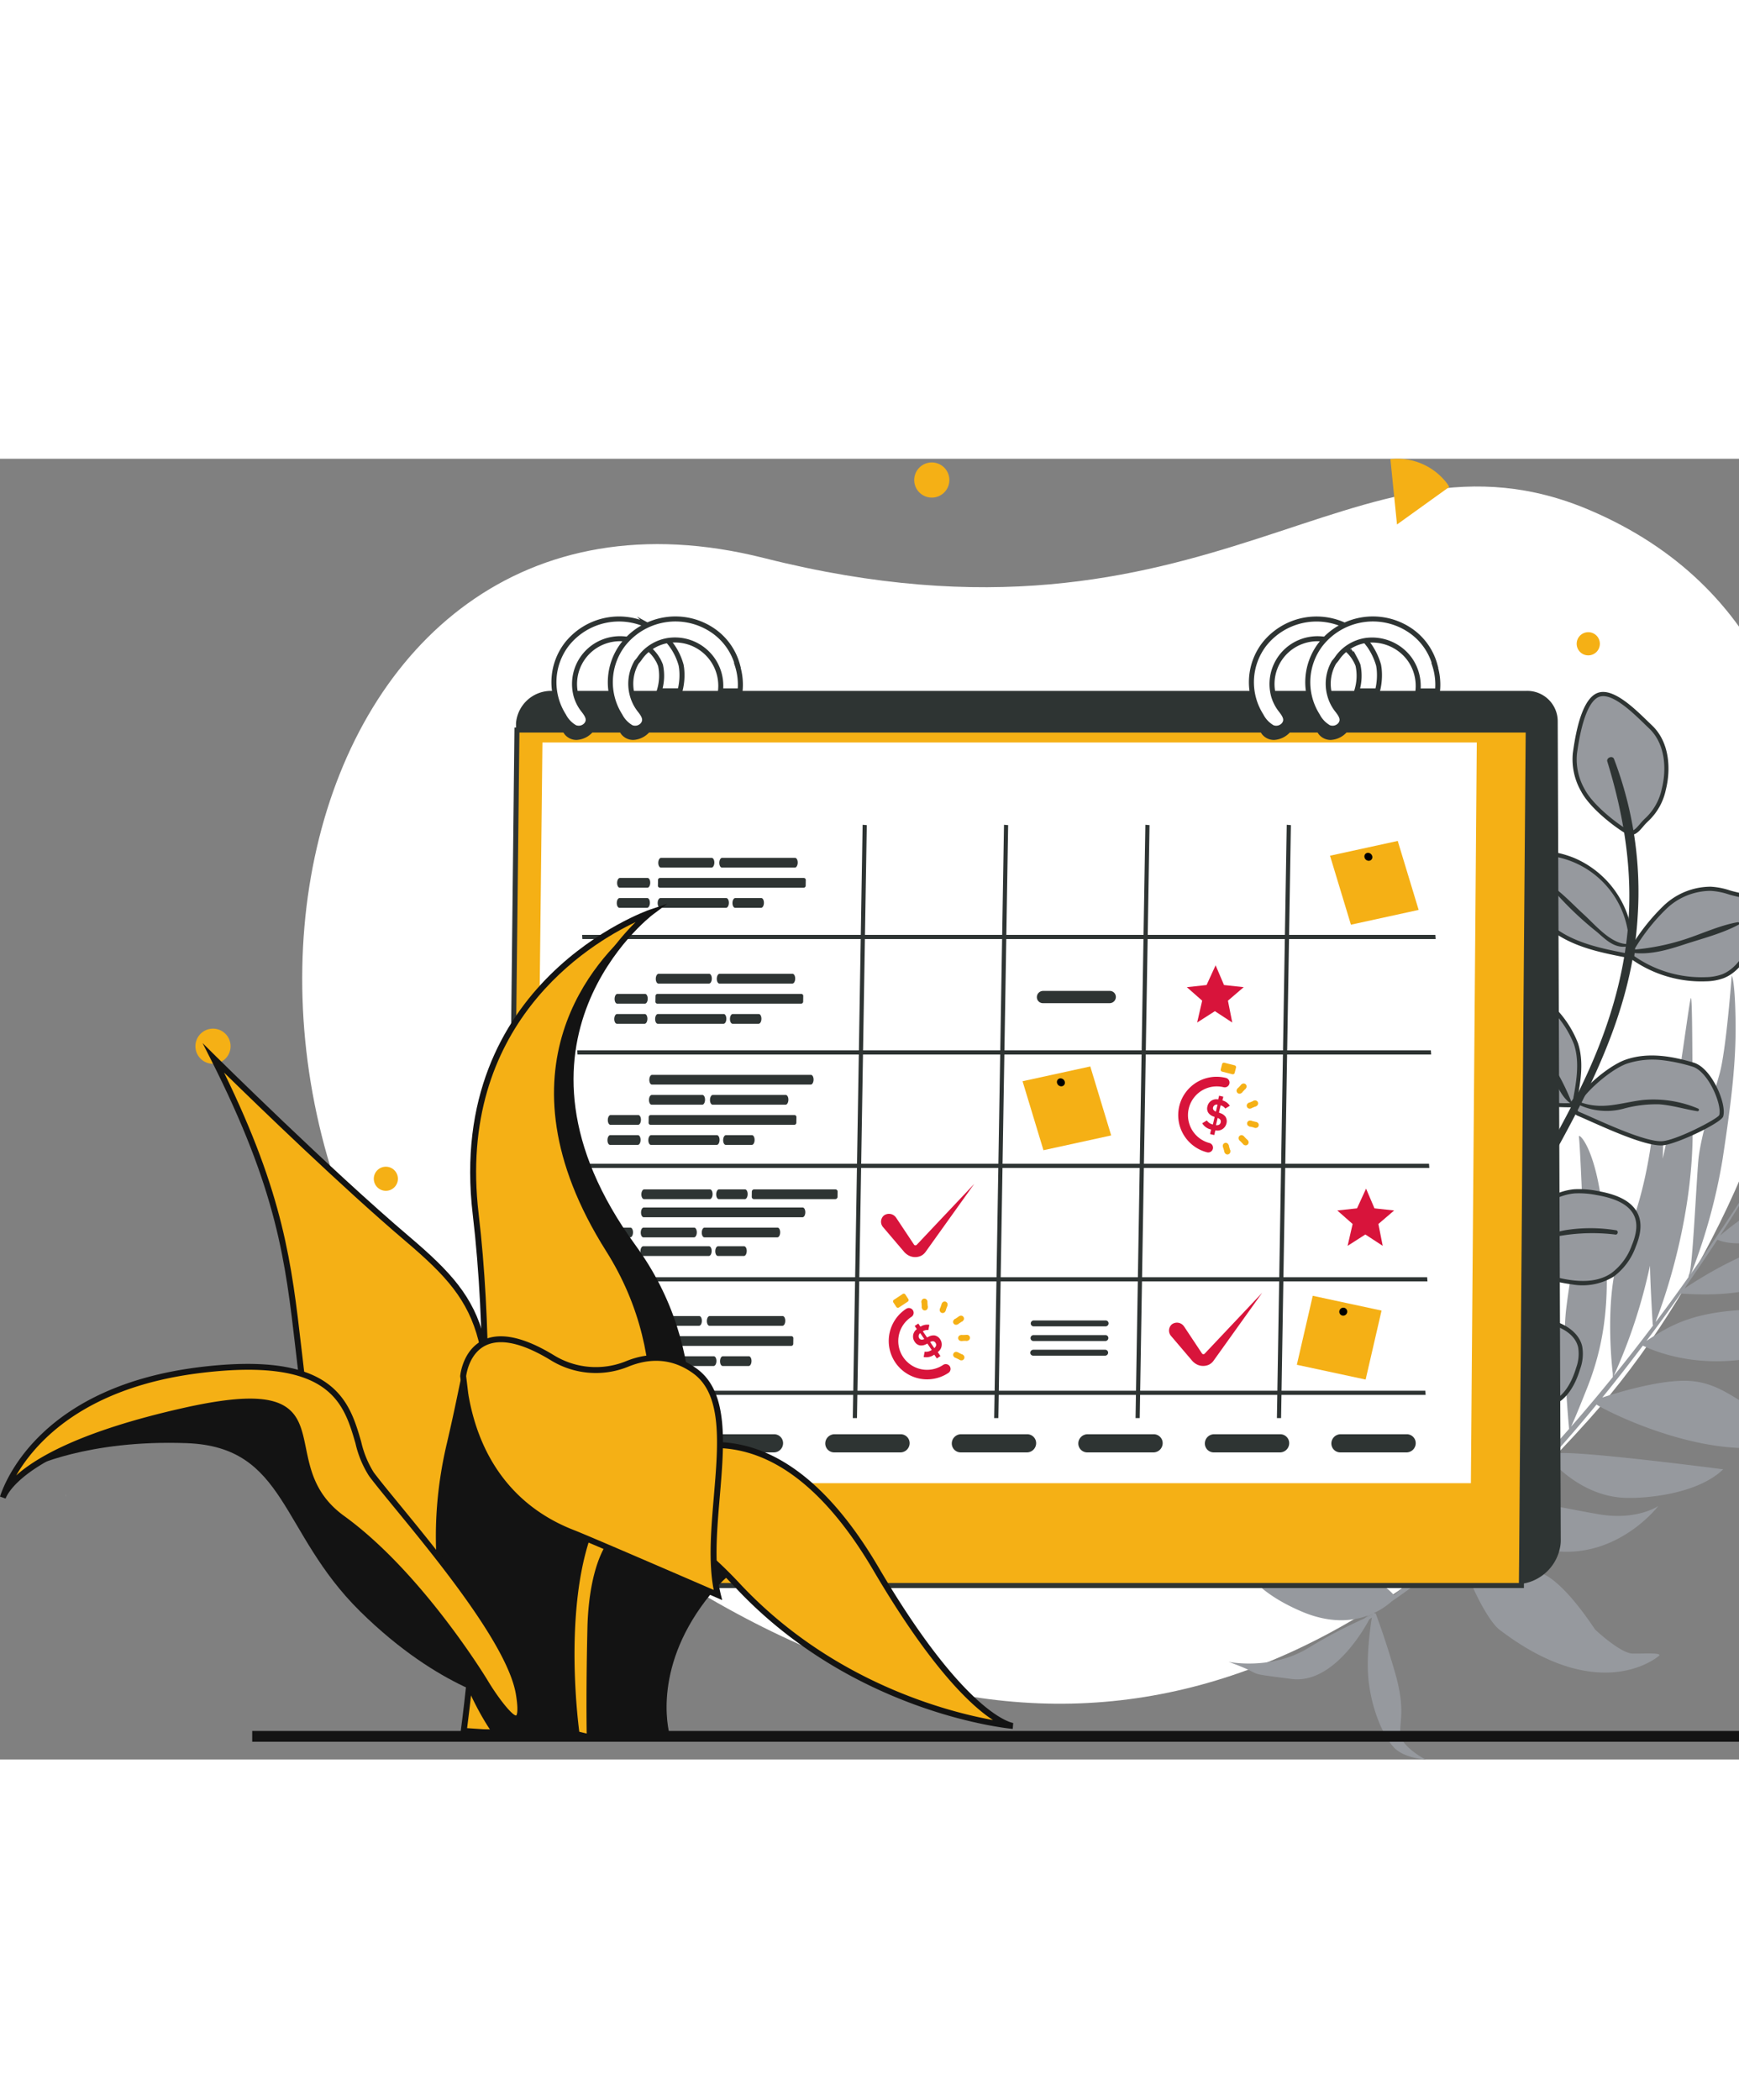 <svg id="Grupo_429" data-name="Grupo 429" xmlns="http://www.w3.org/2000/svg" xmlns:xlink="http://www.w3.org/1999/xlink" width="380.957" height="460.05" style="transform:scale(1.1)" viewBox="0 0 380.957 259.05">
  <rect x="0" y="0" width="380.957" height="259.05" fill="#808080" stroke="none"/>
  <defs>
    <clipPath id="clip-path">
      <rect id="Rectángulo_355" data-name="Rectángulo 355" width="380.957" height="259.05" fill="none"/>
    </clipPath>
  </defs>
  <g id="Grupo_428" data-name="Grupo 428" clip-path="url(#clip-path)">
    <path id="Trazado_1578" data-name="Trazado 1578" d="M324.517,10.962C277.305-9.169,249.768,43.157,160.081,20.5,63.952-3.792,33.53,137.407,115.515,204.115c81.6,66.4,148.384,55.423,208.809-12.028,45.435-50.72,70.349-151.21.192-181.125" transform="translate(-7.913 -0.726)" fill="#fff"/>
    <path id="Trazado_1579" data-name="Trazado 1579" d="M309.025,260.629a10.217,10.217,0,0,0-1.341.478c.475-.277.939-.556,1.4-.832-.008.08-.041.2-.06.353" transform="translate(-35.754 -30.245)" fill="#96999e"/>
    <path id="Trazado_1580" data-name="Trazado 1580" d="M289.2,208.073c2.809,3.654,4.891,12.572,11.087,23.5a12.564,12.564,0,0,0,4.392,4.849c-5.761-2.372-13.352-2.351-16.083-2.2s-8.862-1.072-12.059-1.761c3.921,1.5,4.247,6.115,14.791,10.639,5.653,2.418,10.12,1.974,13.284.79l-.771.613a97.943,97.943,0,0,0-11.168,5.879c-7.4,4.509-15.865,2.755-15.865,2.755,8.058,2.886,2.071,2.053,12.546,3.408,8.926,1.159,15.47-11.87,15.47-11.87.218-.152.389-.282.517-.378-.355,2.254-1.217,8.382-.591,13.094.769,5.891,3.033,10.776,5.043,12.851,1.916,1.992,5.84,2.328,6.217,2.346-.315-.171-4.93-2.681-5.02-5.181-.091-2.6,1-4.988-.979-11.935s-3.912-11.98-3.912-11.98l-.393-.057a14.622,14.622,0,0,0,3.587-2.339,139.791,139.791,0,0,0,14.23-11.159c-1.037,3.569,4.534,14.722,7.191,16.758,20.272,15.533,31.82,5.229,31.82,5.229.624-.656-2.785-.4-5.247-.437S349.8,246.7,349.8,246.7c-7.343-10.99-11-11.262-11-11.262s-6.939-3.581-11.2-4.515a6.113,6.113,0,0,1-3.134-1.82c2.453-2.2,4.864-4.5,7.236-6.856.848,1.787,2.356,6.766,5.142,7.718,15.555,5.266,25.548-7.867,25.548-7.867s-4.261,2.946-11.841,1.647c-6.241-1.057-13.995-2.852-17.579-2.76,2.657-2.681,5.262-5.45,7.794-8.254,1.03,1.227,6.573,7.283,14.647,7.724,4.147.224,14.71-.636,19.9-5.663,0,0-30.845-4.036-33.526-3.108a.534.534,0,0,0-.054-.027c2.89-3.225,5.685-6.5,8.359-9.766,1.377,1.077,30.6,16.232,45.217,3.819,0,0-6.953.063-12.261-2.217s-8.781-6.545-16.033-6.334c-5.51.166-12.66,2.316-15.78,3.339,2.844-3.491,5.541-6.963,8.081-10.336,2.719,1.356,19.485,8.625,40.012-5.243,2.346-1.6,5.509-4.255,4.613-3.865-7.413,3.243-8.763,2.325-11.8,2.136-19.745-1.176-25.543,1.661-32.112,6.031,2.445-3.268,4.733-6.435,6.843-9.425,9.979.637,13.431-.7,18.71-1.765,5.4-1.1,15.875-7.405,15.875-7.405s6.931-3.862,8.869-7.121c1.652-2.8-4.314,5.214-16.694,5.129-9.964-.079-22.1,7.5-26.076,10.183,2.469-3.537,4.689-6.831,6.6-9.748,1.584.7,10.218,3.476,28.674-9.729,13.78-9.876,7.44-6.058,7.44-6.058a26.122,26.122,0,0,1-7.338,2.63c-4.908,1.129-15.665,1.575-28.237,12.337,2.294-3.518,4.133-6.481,5.424-8.642,1.27.144,6.253-1.369,9.69-2.709a38.2,38.2,0,0,0,8.283-4.611c5.974-4.3,15.9-12,14.926-11.42-2.986,1.793-11.549,3.958-20.505,9.306-7.39,4.409-10.457,7-11.719,8.308a24.978,24.978,0,0,0,1.567-2.868c-4.612,7.337-9.156,14.111-13.592,20.379.148-.247.282-.495.282-.495a114,114,0,0,0,6.12-22.342c1.753-11.5,2.736-19.437,2.6-27.8s-.767-8.865-.767-8.865-1.083,14.812-2.43,19.591c-1.353,4.8-3.812,12.677-4.21,17.161s-1.138,20.859-1.776,22.562c-.21.562-.221.7-.154.659q-3.329,4.7-6.571,9.009c.079-.245.123-.438.123-.438s7.292-17.911,7.244-37.742-.113-26.524-.363-26.349c-.262.284-2.122,15.23-3.636,22.733-.735,3.6-1.389,6.647-1.951,9.245.378-11.886-1.319-13.931-1.319-13.931s-.344,17.591-6.479,30.775c-4.27,9.173-2.162,25.93-2.162,25.93l.013.718q-4.3,5.3-8.318,9.891c.468-.985,1.4-3.186,3.245-7.834,4.422-11.207,4.44-21.307,3.085-34.6s-4.95-16.24-4.771-15.3.658,12.114.7,13.608-2.26,12.555-3.224,20.6.569,23.913.569,23.913-.011.039-.021.08c-3.013,3.431-5.9,6.595-8.614,9.438a55.551,55.551,0,0,0,2.751-33.536c-1.4-6.164-5.951-24.821-6.547-27.5.222,1.525.819,8.592-1.051,27.571-2.017,20.571,3.2,32.246,4.161,34.175-2.5,2.613-4.87,4.978-7.067,7.114.764-1.023,2.2-4.581-.017-16.163,0,0-3.471-14.761-23.246-14.439a19.119,19.119,0,0,1,9.128,11.792c2.177,8.383,9.083,16.583,13.744,19.182-1.851.732-17.783,15.181-17.783,15.181l-.315.257a11.96,11.96,0,0,0-3.613-2.759c4.8,1.662,9.246-2.065,9.246-2.065-1.67-1.1-1.344-8.72-4.37-10.715s-8.609-4.09-10.6-5.56-10.822-11.442-11.343-12.15.127,1.47.127,1.47m64.327-11.889a107.317,107.317,0,0,0,7.21-21.929c.068,2.841.238,6.5.521,11.275a2.5,2.5,0,0,0,.091.634q-3.986,5.294-7.822,10.02m-48.058,47.383c-.008.08-.041.2-.06.354a10.305,10.305,0,0,0-1.341.477c.475-.276.939-.555,1.4-.831" transform="translate(-32.134 -13.537)" fill="#96999e"/>
    <rect id="Rectángulo_344" data-name="Rectángulo 344" width="307.112" height="2.148" transform="translate(50.229 253.362)" fill="#131313"/>
    <path id="Trazado_1581" data-name="Trazado 1581" d="M313.467.061l-.159.015,1.313,13.014,10.409-7.482-.354-.572A12.4,12.4,0,0,0,313.467.061" transform="translate(-36.407 0)" fill="#f5b015"/>
    <path id="Trazado_1582" data-name="Trazado 1582" d="M51.035,131.917a3.5,3.5,0,1,1-3.5-3.5,3.5,3.5,0,0,1,3.5,3.5" transform="translate(-5.116 -14.922)" fill="#f5b015"/>
    <path id="Trazado_1583" data-name="Trazado 1583" d="M89.031,161.929a2.4,2.4,0,1,1-2.4-2.4,2.4,2.4,0,0,1,2.4,2.4" transform="translate(-9.788 -18.538)" fill="#f5b015"/>
    <path id="Trazado_1584" data-name="Trazado 1584" d="M213.006,4.331a3.5,3.5,0,1,1-3.5-3.5,3.5,3.5,0,0,1,3.5,3.5" transform="translate(-23.938 -0.096)" fill="#f5b015"/>
    <path id="Trazado_1585" data-name="Trazado 1585" d="M359.9,41.388a2.308,2.308,0,1,1-2.308-2.308,2.308,2.308,0,0,1,2.308,2.308" transform="translate(-41.285 -4.541)" fill="#f5b015"/>
    <path id="Trazado_1586" data-name="Trazado 1586" d="M359.587,53.166c-3.093,1.1-4.286,8.46-4.719,11.713a12.407,12.407,0,0,0,1.6,7.313c1.72,3.267,6.478,6.887,8.527,8.117,1.958,1.176,2.61-.879,4.324-2.391A11.566,11.566,0,0,0,372.571,72c1.1-4.318.589-9.4-2.651-12.462-2.386-2.254-7.239-7.472-10.332-6.376" transform="translate(-41.227 -6.161)" fill="#96999e"/>
    <path id="Trazado_1587" data-name="Trazado 1587" d="M365.79,81.006a2.686,2.686,0,0,1-1.067-.4c-2.061-1.238-6.9-4.892-8.681-8.279a12.81,12.81,0,0,1-1.64-7.559c.951-7.158,2.63-11.211,4.992-12.049,2.989-1.057,7.141,2.963,9.886,5.628.316.307.607.589.869.836,3.6,3.395,3.788,8.872,2.769,12.866a11.859,11.859,0,0,1-3.384,6.121,12.222,12.222,0,0,0-1.171,1.24c-.727.848-1.474,1.719-2.573,1.592M360.8,53.4a2.482,2.482,0,0,0-1.129.107c-1.987.705-3.566,4.745-4.446,11.378a11.988,11.988,0,0,0,1.551,7.063c1.686,3.2,6.457,6.8,8.375,7.956,1.08.648,1.573.154,2.584-1.025a12.95,12.95,0,0,1,1.251-1.321,11.072,11.072,0,0,0,3.13-5.706c.961-3.765.8-8.911-2.536-12.059-.263-.25-.559-.535-.876-.844-2.1-2.04-5.421-5.262-7.9-5.549" transform="translate(-41.173 -6.106)" fill="#2e3433"/>
    <path id="Trazado_1588" data-name="Trazado 1588" d="M387.1,97.609a14.249,14.249,0,0,0-3.684-.712,13.339,13.339,0,0,0-9.156,3.746,39.615,39.615,0,0,0-6.28,7.925l-.211,1.941a23.883,23.883,0,0,0,14.7,4.406,10.361,10.361,0,0,0,3.366-.589c2.631-1.024,4.309-3.576,5.681-6.045.941-1.7,5.023-4.575,4.676-6.484-.491-2.713-6.458-3.362-9.088-4.187" transform="translate(-42.736 -11.259)" fill="#96999e"/>
    <path id="Trazado_1589" data-name="Trazado 1589" d="M378.754,115.132a24.211,24.211,0,0,1-11.282-4.341l-.2-.141.247-2.281.056-.084a39.923,39.923,0,0,1,6.35-8.006,13.639,13.639,0,0,1,9.449-3.85,14.459,14.459,0,0,1,3.791.731c.569.179,1.323.354,2.12.54,3.039.708,6.822,1.59,7.252,3.967.259,1.427-1.339,3.059-2.884,4.636a12.792,12.792,0,0,0-1.838,2.122c-1.449,2.609-3.165,5.169-5.893,6.23a10.825,10.825,0,0,1-3.5.618,23.9,23.9,0,0,1-3.672-.141m-10.6-4.875a23.38,23.38,0,0,0,14.242,4.189,10.047,10.047,0,0,0,3.232-.562c2.483-.966,4.1-3.387,5.468-5.86a13.223,13.223,0,0,1,1.971-2.3c1.266-1.294,2.843-2.9,2.661-3.909-.335-1.842-3.971-2.689-6.626-3.309-.812-.189-1.581-.368-2.179-.556a13.717,13.717,0,0,0-3.577-.694,12.826,12.826,0,0,0-8.863,3.64,38.854,38.854,0,0,0-6.156,7.761Z" transform="translate(-42.679 -11.204)" fill="#2e3433"/>
    <path id="Trazado_1590" data-name="Trazado 1590" d="M353.237,90.22c-2.82-1.126-7.313-2.214-9.209.158-1.3,1.629-.511,4.879.117,6.867,1.224,3.88,4.478,6.856,8.123,8.664s7.694,2.6,11.687,3.378l.69-.252A18.806,18.806,0,0,0,353.237,90.22" transform="translate(-39.896 -10.338)" fill="#96999e"/>
    <path id="Trazado_1591" data-name="Trazado 1591" d="M363.934,109.66l-.112-.022c-3.968-.772-8.072-1.57-11.793-3.413-4.223-2.095-7.183-5.259-8.334-8.91-1.1-3.476-1.112-5.915-.045-7.25,2.27-2.841,7.532-1.145,9.685-.285A19.264,19.264,0,0,1,365,109.021l-.026.259ZM348.678,89.388c-1.7-.2-3.419-.009-4.381,1.194-.607.76-1.068,2.5.188,6.484,1.068,3.385,3.951,6.453,7.912,8.417,3.586,1.777,7.591,2.567,11.47,3.321l.336-.123a18.015,18.015,0,0,0-15.525-19.293" transform="translate(-39.842 -10.283)" fill="#2e3433"/>
    <path id="Trazado_1592" data-name="Trazado 1592" d="M348.066,123.654a12.063,12.063,0,0,0-3.733-3.191,8.456,8.456,0,0,0-7.282.445,9.314,9.314,0,0,0-4.321,12.542,14.532,14.532,0,0,0,7.9,7.42,27.34,27.34,0,0,0,10.889,1.794l.747-1.116c.674-3.692,1.338-7.571.158-11.135a20.379,20.379,0,0,0-4.357-6.76" transform="translate(-38.568 -13.925)" fill="#96999e"/>
    <path id="Trazado_1593" data-name="Trazado 1593" d="M346.806,142.8a23.347,23.347,0,0,1-6.394-1.6,14.961,14.961,0,0,1-8.12-7.641,9.727,9.727,0,0,1,4.516-13.072,8.857,8.857,0,0,1,7.646-.452,12.3,12.3,0,0,1,3.867,3.293h0a20.9,20.9,0,0,1,4.438,6.9c1.242,3.751.506,7.783-.142,11.339l-.064.156-.869,1.3-.217,0a37.278,37.278,0,0,1-4.661-.225m-4.657-22.559a8.893,8.893,0,0,0-4.968.984,8.9,8.9,0,0,0-4.126,12.012,14.122,14.122,0,0,0,7.678,7.2,26.552,26.552,0,0,0,10.506,1.763l.578-.863c.628-3.438,1.322-7.324.156-10.846a20.2,20.2,0,0,0-4.277-6.618h0a11.664,11.664,0,0,0-3.6-3.089,6.272,6.272,0,0,0-1.951-.543" transform="translate(-38.512 -13.871)" fill="#2e3433"/>
    <path id="Trazado_1594" data-name="Trazado 1594" d="M378.4,136.332c-4.352-1.289-8.993-2.079-13.277-.582s-12.468,9.164-9.5,10.4c3.363,1.4,13.165,6.2,16.79,5.849,2.971-.286,11.316-4.483,11.616-5.453.691-2.252-2.208-9.2-5.624-10.209" transform="translate(-41.251 -15.68)" fill="#96999e"/>
    <path id="Trazado_1595" data-name="Trazado 1595" d="M371.131,152.32c-3.439-.4-9.288-3-13.323-4.795-.963-.429-1.79-.8-2.4-1.052a1.353,1.353,0,0,1-.886-1.36c.078-2.693,6.617-8.484,10.414-9.808,4.711-1.645,9.707-.556,13.53.576,2.081.616,3.63,3.016,4.368,4.392,1.3,2.43,1.935,5.034,1.534,6.336-.4,1.283-9.123,5.47-11.972,5.744a6.075,6.075,0,0,1-1.263-.033m1.405-16.883a16.393,16.393,0,0,0-7.33.65c-3.624,1.265-9.8,6.932-9.858,9.05a.531.531,0,0,0,.377.573c.617.256,1.449.626,2.42,1.058,4.233,1.883,11.317,5.03,14.17,4.76,2.966-.285,10.848-4.394,11.268-5.182.322-1.053-.312-3.5-1.48-5.682-1.152-2.147-2.564-3.6-3.872-3.989a33.862,33.862,0,0,0-5.693-1.239" transform="translate(-41.196 -15.625)" fill="#2e3433"/>
    <path id="Trazado_1596" data-name="Trazado 1596" d="M327.256,149.183a6.539,6.539,0,0,0-4.369,2.043c-1.807,2.142-1.334,5.369-.392,8.008a30.394,30.394,0,0,0,11.849,15.06l1.111.079a33.458,33.458,0,0,0,3.472-11.948,16.192,16.192,0,0,0-.152-4.881,11,11,0,0,0-11.52-8.361" transform="translate(-37.378 -17.329)" fill="#96999e"/>
    <path id="Trazado_1597" data-name="Trazado 1597" d="M334.154,174.646l-.09-.058a30.735,30.735,0,0,1-12.012-15.268c-.9-2.521-1.549-6.026.465-8.414a6.922,6.922,0,0,1,4.642-2.189,11.443,11.443,0,0,1,11.969,8.687,16.92,16.92,0,0,1,.159,5.006,34.126,34.126,0,0,1-3.516,12.1l-.125.244Zm-4.872-25.093a9.226,9.226,0,0,0-2.036-.012,6.112,6.112,0,0,0-4.1,1.9c-1.761,2.088-1.145,5.287-.318,7.6a29.915,29.915,0,0,0,11.6,14.794l.727.051a33.251,33.251,0,0,0,3.306-11.555,15.387,15.387,0,0,0-.145-4.757,10.66,10.66,0,0,0-9.035-8.022" transform="translate(-37.323 -17.275)" fill="#2e3433"/>
    <path id="Trazado_1598" data-name="Trazado 1598" d="M357.274,165.4a17.8,17.8,0,0,0-4.443-.332A15.091,15.091,0,0,0,344.578,169c-2.361,2.006-4.391,4.374-6.727,6.408l.347.237c1.163,3.587,5.19,5.272,8.8,6.352,4.409,1.319,9.515,2.306,13.34-.254a12.5,12.5,0,0,0,4.294-5.8c.756-1.835,1.284-3.915.619-5.784-1.092-3.069-4.769-4.225-7.98-4.766" transform="translate(-39.259 -19.177)" fill="#96999e"/>
    <path id="Trazado_1599" data-name="Trazado 1599" d="M352.336,183.566a32.743,32.743,0,0,1-5.543-1.223c-3.531-1.055-7.733-2.746-9.032-6.484l-.676-.461.4-.353c1.113-.968,2.177-2.035,3.206-3.067,1.125-1.126,2.286-2.292,3.525-3.344,2.879-2.445,5.734-3.8,8.487-4.032a18.326,18.326,0,0,1,4.547.337c4.658.786,7.374,2.433,8.3,5.036.586,1.647.382,3.637-.626,6.081a12.655,12.655,0,0,1-4.447,5.981,11.9,11.9,0,0,1-8.146,1.53m-13.9-8.251.025.017.043.135c1.125,3.467,5.148,5.072,8.528,6.083,4.083,1.22,9.251,2.3,12.991-.2a11.873,11.873,0,0,0,4.141-5.609c.927-2.247,1.127-4.041.611-5.487-.816-2.294-3.32-3.765-7.657-4.5a17.732,17.732,0,0,0-4.339-.329c-2.578.217-5.276,1.507-8.02,3.838-1.213,1.031-2.363,2.184-3.476,3.3-.916.919-1.86,1.865-2.847,2.752" transform="translate(-39.17 -19.123)" fill="#2e3433"/>
    <path id="Trazado_1600" data-name="Trazado 1600" d="M323.4,187.111a21.152,21.152,0,0,0-4.024-7.282,12.6,12.6,0,0,0-13.506-3.036c-2.271.9-4.376,2.68-4.868,5.072-.649,3.153,1.59,6.105,3.736,8.5,3.08,3.443,6.848,7.052,11.467,6.954a16.715,16.715,0,0,0,3.786-.673l3.511-.906.663-.3a10.866,10.866,0,0,0,.308-4.521,18.817,18.817,0,0,0-1.074-3.816" transform="translate(-34.965 -20.449)" fill="#96999e"/>
    <path id="Trazado_1601" data-name="Trazado 1601" d="M314.894,197.623c-4.108-.475-7.476-3.633-10.516-7.032-2.274-2.543-4.508-5.583-3.833-8.864a7.878,7.878,0,0,1,5.121-5.373,12.955,12.955,0,0,1,13.962,3.137,21.505,21.505,0,0,1,4.111,7.421,19.488,19.488,0,0,1,1.1,3.9,11.314,11.314,0,0,1-.322,4.694l-.053.185-.838.376-3.578.931a16.981,16.981,0,0,1-3.88.684,9.263,9.263,0,0,1-1.268-.058m-3.25-21.219a11.752,11.752,0,0,0-5.673.719,7.066,7.066,0,0,0-4.615,4.771c-.6,2.922,1.5,5.757,3.639,8.145,3.216,3.594,6.784,6.907,11.15,6.816a16.318,16.318,0,0,0,3.691-.659l3.512-.907.418-.192a10.482,10.482,0,0,0,.247-4.166,18.7,18.7,0,0,0-1.052-3.731,20.755,20.755,0,0,0-3.939-7.142,12,12,0,0,0-7.378-3.653" transform="translate(-34.91 -20.393)" fill="#2e3433"/>
    <path id="Trazado_1602" data-name="Trazado 1602" d="M345.5,194.178a24.329,24.329,0,0,0-19.206,4.745l2.028.26c-.644,2.5.557,5.2,2.43,6.986a19.113,19.113,0,0,0,6.754,3.7c3.232,1.186,6.955,2.171,10,.566,2.5-1.318,3.893-4.079,4.705-6.789a8.334,8.334,0,0,0,.386-4.319c-.732-3.007-4.056-4.586-7.1-5.149" transform="translate(-37.917 -22.519)" fill="#96999e"/>
    <path id="Trazado_1603" data-name="Trazado 1603" d="M342.37,211.558a22.822,22.822,0,0,1-5.136-1.353,19.584,19.584,0,0,1-6.9-3.789,8.048,8.048,0,0,1-2.644-6.932l-2.561-.328.776-.611a24.731,24.731,0,0,1,19.536-4.827c4,.739,6.776,2.78,7.427,5.459a8.679,8.679,0,0,1-.392,4.536c-1.052,3.508-2.7,5.875-4.909,7.036a8.779,8.779,0,0,1-5.2.81m-15.144-12.969,1.483.19-.117.453a7.05,7.05,0,0,0,2.316,6.583,18.872,18.872,0,0,0,6.612,3.612c3.141,1.152,6.746,2.124,9.664.588,2-1.053,3.516-3.254,4.5-6.542a7.962,7.962,0,0,0,.38-4.1c-.848-3.486-5.4-4.586-6.772-4.84a23.908,23.908,0,0,0-18.068,4.057" transform="translate(-37.781 -22.465)" fill="#2e3433"/>
    <path id="Trazado_1604" data-name="Trazado 1604" d="M388.766,104.431c-3.536.618-6.985,2.243-10.393,3.367a45.643,45.643,0,0,1-10.667,2.127.3.3,0,0,0-.005.589c3.533.487,7.088-.561,10.42-1.654,3.573-1.171,7.525-2.167,10.837-3.944a.264.264,0,0,0-.191-.485" transform="translate(-42.695 -12.135)" fill="#2e3433"/>
    <path id="Trazado_1605" data-name="Trazado 1605" d="M364.443,107.892c-3.145-.255-6.078-3.814-8.318-5.861-1.849-1.689-3.573-3.533-5.545-5.077-.274-.215-.549.215-.36.45a65.811,65.811,0,0,0,8.515,8.107c1.7,1.47,3.312,3.155,5.7,2.915a.267.267,0,0,0,.006-.534" transform="translate(-40.689 -11.26)" fill="#2e3433"/>
    <path id="Trazado_1606" data-name="Trazado 1606" d="M340.528,127.059c-.352-.213-.808.312-.468.585a29.974,29.974,0,0,1,8.086,8.937c1.229,2.232,1.995,5.058,4.155,6.573.133.094.251-.078.2-.2-2.36-5.987-6.366-12.492-11.977-15.9" transform="translate(-39.502 -14.759)" fill="#2e3433"/>
    <path id="Trazado_1607" data-name="Trazado 1607" d="M379.468,146.179a22.872,22.872,0,0,0-10.99-1.7c-4.537.549-8.109,2.1-12.672.357-.3-.114-.514.379-.224.521a13,13,0,0,0,9.046.853,24.575,24.575,0,0,1,7.143-.87c2.559.185,5.024.977,7.55,1.368a.275.275,0,0,0,.147-.529" transform="translate(-41.304 -16.774)" fill="#2e3433"/>
    <path id="Trazado_1608" data-name="Trazado 1608" d="M333.168,163.761a27.011,27.011,0,0,0-5.106-8.862.144.144,0,0,0-.23.169c2.118,4.468,4.585,8.493,5.865,13.35.582,2.2.6,5.8,3.426,6.225a.308.308,0,0,0,.24-.559c-2.849-1.788-3.03-7.332-4.2-10.323" transform="translate(-38.093 -17.994)" fill="#2e3433"/>
    <path id="Trazado_1609" data-name="Trazado 1609" d="M361.183,173.8a31.764,31.764,0,0,0-9.756-.079c-3.851.541-8.99,3.6-12.742,2.2-.246-.091-.422.311-.183.428,3.048,1.487,5.93-.108,8.983-.912a38.047,38.047,0,0,1,13.576-.781c.488.048.613-.774.122-.859" transform="translate(-39.322 -20.148)" fill="#2e3433"/>
    <path id="Trazado_1610" data-name="Trazado 1610" d="M304.773,182.663c-.213-.081-.362.266-.159.37,7.594,3.884,15.747,6.094,20.3,13.925.3.519,1.12.069.817-.447-4.575-7.786-12.905-10.777-20.962-13.848" transform="translate(-35.386 -21.225)" fill="#2e3433"/>
    <path id="Trazado_1611" data-name="Trazado 1611" d="M347.748,203.2c-3.39-.975-6.859-1.551-10.258-2.606a24.675,24.675,0,0,0-9.431-1.507.334.334,0,0,0-.007.668c3.921.186,7.488,1.334,11.192,2.515,2.664.851,5.676,2,8.5,1.523.312-.054.285-.513.007-.593" transform="translate(-38.084 -23.128)" fill="#2e3433"/>
    <path id="Trazado_1612" data-name="Trazado 1612" d="M357.372,68.128c2.974,9.693,4.747,19.587,4.318,29.757-.476,11.28-3.632,22.081-8.289,32.315-8.757,19.246-21.991,36.283-28.736,56.471-3.359,10.056-5.02,20.619-3.236,31.152.057.337.633.276.6-.071-4.166-44.625,38.876-75.4,41.379-118.76A74.218,74.218,0,0,0,358.7,67.6c-.3-.762-1.572-.255-1.333.523" transform="translate(-37.267 -7.812)" fill="#2e3433"/>
    <path id="Trazado_1613" data-name="Trazado 1613" d="M324.338,221.418a7.244,7.244,0,0,1-.087,1.17,9.032,9.032,0,0,1-4.7,6.583,8.506,8.506,0,0,1-3.043.964,7.012,7.012,0,0,1-.965.063H117.109l-.772-158.831-.063-12.619a7.007,7.007,0,0,1,6.839-6.44H317.524a6.062,6.062,0,0,1,6.21,6.141l.3,79.842.149,40.7.037,10.036Z" transform="translate(-13.511 -6.078)" fill="#2e3433"/>
    <path id="Trazado_1614" data-name="Trazado 1614" d="M317.634,61.133v.175l-.115,14.147-.468,58.658-.39,49.8-.074,8.157-.262,34.293-.02,1.939-.027,2.857v.342H114.34l.818-73.395.925-82.995.027-2.723.127-11.257Z" transform="translate(-13.287 -7.104)" fill="#f5b015"/>
    <path id="Trazado_1615" data-name="Trazado 1615" d="M317.634,61.133v.175l-.115,14.147-.468,58.658-.39,49.8-.074,8.157-.262,34.293-.02,1.939-.027,2.857v.342H114.34l.818-73.395.925-82.995.027-2.723.127-11.257Z" transform="translate(-13.287 -7.104)" fill="none" stroke="#2e3433" stroke-miterlimit="10" stroke-width="1"/>
    <path id="Trazado_1616" data-name="Trazado 1616" d="M308.091,63.93l0,.151-.1,12.249-1.076,135.121H120.374l1.507-135.419.134-12.1Z" transform="translate(-13.988 -7.429)" fill="#fff"/>
    <path id="Trazado_1617" data-name="Trazado 1617" d="M143.96,219.816H130.776a1.842,1.842,0,0,0-1.836,1.806,1.772,1.772,0,0,0,1.777,1.807H143.9a1.842,1.842,0,0,0,1.836-1.807,1.772,1.772,0,0,0-1.777-1.806" transform="translate(-14.983 -25.543)" fill="#2e3433"/>
    <path id="Trazado_1618" data-name="Trazado 1618" d="M172.471,219.816H159.288a1.841,1.841,0,0,0-1.836,1.806,1.771,1.771,0,0,0,1.776,1.807h13.184a1.842,1.842,0,0,0,1.837-1.807,1.772,1.772,0,0,0-1.777-1.806" transform="translate(-18.296 -25.543)" fill="#2e3433"/>
    <path id="Trazado_1619" data-name="Trazado 1619" d="M200.983,219.816H187.8a1.841,1.841,0,0,0-1.836,1.806,1.772,1.772,0,0,0,1.777,1.807h13.184a1.842,1.842,0,0,0,1.837-1.807,1.772,1.772,0,0,0-1.777-1.806" transform="translate(-21.609 -25.543)" fill="#2e3433"/>
    <path id="Trazado_1620" data-name="Trazado 1620" d="M229.495,219.816H216.31a1.843,1.843,0,0,0-1.837,1.806,1.772,1.772,0,0,0,1.777,1.807h13.185a1.842,1.842,0,0,0,1.836-1.807,1.772,1.772,0,0,0-1.777-1.806" transform="translate(-24.922 -25.543)" fill="#2e3433"/>
    <path id="Trazado_1621" data-name="Trazado 1621" d="M258.006,219.816H244.822a1.843,1.843,0,0,0-1.837,1.806,1.772,1.772,0,0,0,1.777,1.807h13.185a1.844,1.844,0,0,0,1.837-1.807,1.772,1.772,0,0,0-1.778-1.806" transform="translate(-28.236 -25.543)" fill="#2e3433"/>
    <path id="Trazado_1622" data-name="Trazado 1622" d="M286.517,219.816H273.333a1.843,1.843,0,0,0-1.836,1.806,1.773,1.773,0,0,0,1.778,1.807H286.46a1.84,1.84,0,0,0,1.834-1.807,1.77,1.77,0,0,0-1.776-1.806" transform="translate(-31.549 -25.543)" fill="#2e3433"/>
    <path id="Trazado_1623" data-name="Trazado 1623" d="M315.03,219.816H301.845a1.843,1.843,0,0,0-1.837,1.806,1.771,1.771,0,0,0,1.776,1.807h13.185a1.843,1.843,0,0,0,1.837-1.807,1.772,1.772,0,0,0-1.777-1.806" transform="translate(-34.862 -25.543)" fill="#2e3433"/>
    <path id="Trazado_1624" data-name="Trazado 1624" d="M274.842,118.072l-1.674-3.926-1.8,3.926-3.928.427,3.051,2.689-1,4.352,3.533-2.262,3.46,2.262-.862-4.352,3.137-2.689Z" transform="translate(-31.077 -13.264)" fill="#d8143b"/>
    <path id="Trazado_1625" data-name="Trazado 1625" d="M308.745,168.394l-1.674-3.925-1.8,3.925-3.927.426,3.051,2.691-1,4.351,3.534-2.263,3.459,2.263-.863-4.351,3.138-2.691Z" transform="translate(-35.017 -19.112)" fill="#d8143b"/>
    <path id="Trazado_1626" data-name="Trazado 1626" d="M192.168,200.636H193L194.953,82.55l-.831-.071Z" transform="translate(-22.331 -9.584)" fill="#2e3433"/>
    <path id="Trazado_1627" data-name="Trazado 1627" d="M224.024,200.636h.832L226.807,82.55l-.828-.071Z" transform="translate(-26.032 -9.584)" fill="#2e3433"/>
    <path id="Trazado_1628" data-name="Trazado 1628" d="M255.881,200.636h.831L258.665,82.55l-.829-.071Z" transform="translate(-29.734 -9.584)" fill="#2e3433"/>
    <path id="Trazado_1629" data-name="Trazado 1629" d="M287.735,200.636h.832L290.52,82.55l-.829-.071Z" transform="translate(-33.436 -9.584)" fill="#2e3433"/>
    <path id="Trazado_1630" data-name="Trazado 1630" d="M130.126,134.133H300.131l-.059-.828H130.067Z" transform="translate(-15.114 -15.49)" fill="#2e3433"/>
    <path id="Trazado_1631" data-name="Trazado 1631" d="M131.226,108.115H301.152l-.058-.828H131.167Z" transform="translate(-15.242 -12.467)" fill="#2e3433"/>
    <path id="Trazado_1632" data-name="Trazado 1632" d="M129.712,159.7H299.717l-.059-.828h-170Z" transform="translate(-15.066 -18.462)" fill="#2e3433"/>
    <path id="Trazado_1633" data-name="Trazado 1633" d="M129.3,185.268h170l-.06-.828h-170Z" transform="translate(-15.018 -21.432)" fill="#2e3433"/>
    <path id="Trazado_1634" data-name="Trazado 1634" d="M128.882,210.837H298.887l-.059-.828H128.822Z" transform="translate(-14.97 -24.404)" fill="#2e3433"/>
    <path id="Trazado_1635" data-name="Trazado 1635" d="M248.175,119.916h-13.29a1.245,1.245,0,0,0-1.242,1.221,1.2,1.2,0,0,0,1.2,1.221h13.29a1.247,1.247,0,0,0,1.243-1.221,1.2,1.2,0,0,0-1.2-1.221" transform="translate(-27.15 -13.935)" fill="#2e3433"/>
    <path id="Trazado_1636" data-name="Trazado 1636" d="M247.188,194.173H232.868a.6.6,0,0,0-.6.589.576.576,0,0,0,.579.589h14.319a.6.6,0,0,0,.6-.589.578.578,0,0,0-.581-.589" transform="translate(-26.991 -22.564)" fill="#2e3433"/>
    <path id="Trazado_1637" data-name="Trazado 1637" d="M247.134,197.473H232.815a.6.6,0,0,0-.6.589.578.578,0,0,0,.58.589h14.32a.6.6,0,0,0,.6-.589.576.576,0,0,0-.579-.589" transform="translate(-26.984 -22.947)" fill="#2e3433"/>
    <path id="Trazado_1638" data-name="Trazado 1638" d="M247.081,200.775h-14.32a.6.6,0,0,0-.6.589.578.578,0,0,0,.58.589h14.32a.6.6,0,0,0,.6-.589.577.577,0,0,0-.579-.589" transform="translate(-26.978 -23.331)" fill="#2e3433"/>
    <path id="Trazado_1639" data-name="Trazado 1639" d="M178.508,138.83H146.861c-.3,0-.539.434-.549.969s.224.969.517.969h31.647c.294,0,.539-.434.549-.969s-.224-.969-.517-.969" transform="translate(-17.002 -16.132)" fill="#2e3433"/>
    <path id="Trazado_1640" data-name="Trazado 1640" d="M156.883,143.36H146.789c-.3,0-.541.435-.55.969s.223.969.516.969h10.1c.294,0,.54-.434.548-.969s-.223-.969-.516-.969" transform="translate(-16.993 -16.659)" fill="#2e3433"/>
    <path id="Trazado_1641" data-name="Trazado 1641" d="M175.083,143.36H160.535c-.294,0-.54.435-.549.969s.224.969.518.969h14.549c.293,0,.539-.434.548-.969s-.223-.969-.518-.969" transform="translate(-18.591 -16.659)" fill="#2e3433"/>
    <path id="Trazado_1642" data-name="Trazado 1642" d="M176.653,168.723H145c-.293,0-.54.433-.548.968s.223.969.518.969h31.646c.294,0,.54-.432.548-.969s-.223-.968-.516-.968" transform="translate(-16.786 -19.606)" fill="#2e3433"/>
    <path id="Trazado_1643" data-name="Trazado 1643" d="M141.257,173.253h-5.533c-.293,0-.539.434-.548.968s.224.97.517.97h5.532c.3,0,.54-.434.55-.97s-.223-.968-.518-.968" transform="translate(-15.708 -20.133)" fill="#2e3433"/>
    <path id="Trazado_1644" data-name="Trazado 1644" d="M155.027,173.253h-10.1c-.294,0-.539.434-.549.968s.224.97.518.97H155c.3,0,.54-.434.548-.97s-.223-.968-.516-.968" transform="translate(-16.778 -20.133)" fill="#2e3433"/>
    <path id="Trazado_1645" data-name="Trazado 1645" d="M173.229,173.253H158.68c-.294,0-.539.434-.548.968s.223.97.517.97H173.2c.294,0,.54-.434.549-.97s-.224-.968-.517-.968" transform="translate(-18.375 -20.133)" fill="#2e3433"/>
    <path id="Trazado_1646" data-name="Trazado 1646" d="M143.04,147.891h-5.532c-.294,0-.54.434-.548.968s.223.97.516.97h5.533c.294,0,.539-.434.549-.97s-.223-.968-.518-.968" transform="translate(-15.915 -17.185)" fill="#2e3433"/>
    <path id="Trazado_1647" data-name="Trazado 1647" d="M175.207,147.891H146.579a.407.407,0,0,0-.406.4l-.019,1.138a.391.391,0,0,0,.392.4h28.63a.408.408,0,0,0,.4-.4l.019-1.138a.392.392,0,0,0-.393-.4" transform="translate(-16.984 -17.185)" fill="#2e3433"/>
    <path id="Trazado_1648" data-name="Trazado 1648" d="M142.966,152.42h-5.533c-.3,0-.54.433-.548.969s.223.969.516.969h5.533c.293,0,.54-.433.548-.969s-.223-.969-.516-.969" transform="translate(-15.907 -17.712)" fill="#2e3433"/>
    <path id="Trazado_1649" data-name="Trazado 1649" d="M159.76,152.42H146.641c-.294,0-.539.433-.549.969s.223.969.518.969h13.118c.3,0,.54-.433.549-.969s-.222-.969-.517-.969" transform="translate(-16.976 -17.712)" fill="#2e3433"/>
    <path id="Trazado_1650" data-name="Trazado 1650" d="M168.7,152.42h-5.2c-.294,0-.54.433-.549.969s.223.969.517.969h5.2c.294,0,.54-.433.548-.969s-.223-.969-.516-.969" transform="translate(-18.935 -17.712)" fill="#2e3433"/>
    <path id="Trazado_1651" data-name="Trazado 1651" d="M158.415,116.063H148.32c-.294,0-.54.434-.549.969s.224.969.517.969h10.095c.3,0,.54-.434.549-.969s-.222-.969-.517-.969" transform="translate(-17.171 -13.487)" fill="#2e3433"/>
    <path id="Trazado_1652" data-name="Trazado 1652" d="M176.615,116.063H162.067c-.294,0-.54.434-.548.969s.223.969.515.969h14.549c.3,0,.54-.434.549-.969s-.224-.969-.517-.969" transform="translate(-18.769 -13.487)" fill="#2e3433"/>
    <path id="Trazado_1653" data-name="Trazado 1653" d="M144.571,120.593h-5.533c-.293,0-.54.434-.548.97s.223.968.516.968h5.533c.3,0,.54-.433.548-.968s-.223-.97-.516-.97" transform="translate(-16.093 -14.013)" fill="#2e3433"/>
    <path id="Trazado_1654" data-name="Trazado 1654" d="M176.739,120.593H148.111a.408.408,0,0,0-.407.4l-.019,1.138a.392.392,0,0,0,.393.4h28.628a.408.408,0,0,0,.407-.4l.019-1.138a.393.393,0,0,0-.393-.4" transform="translate(-17.162 -14.013)" fill="#2e3433"/>
    <path id="Trazado_1655" data-name="Trazado 1655" d="M144.5,125.123h-5.533c-.3,0-.54.433-.549.969s.223.969.517.969h5.533c.293,0,.539-.433.548-.969s-.223-.969-.516-.969" transform="translate(-16.084 -14.54)" fill="#2e3433"/>
    <path id="Trazado_1656" data-name="Trazado 1656" d="M161.292,125.123h-13.12c-.293,0-.539.433-.548.969s.223.969.517.969H161.26c.294,0,.54-.433.548-.969s-.223-.969-.516-.969" transform="translate(-17.154 -14.54)" fill="#2e3433"/>
    <path id="Trazado_1657" data-name="Trazado 1657" d="M170.233,125.123h-5.2c-.3,0-.541.433-.55.969s.223.969.518.969h5.2c.294,0,.541-.433.549-.969s-.223-.969-.517-.969" transform="translate(-19.113 -14.54)" fill="#2e3433"/>
    <path id="Trazado_1658" data-name="Trazado 1658" d="M158.982,89.929h-10.1c-.293,0-.539.434-.548.969s.223.969.516.969h10.1c.294,0,.539-.434.549-.969s-.223-.969-.517-.969" transform="translate(-17.237 -10.45)" fill="#2e3433"/>
    <path id="Trazado_1659" data-name="Trazado 1659" d="M177.183,89.929H162.634c-.293,0-.54.434-.548.969s.223.969.516.969h14.549c.294,0,.539-.434.549-.969s-.224-.969-.517-.969" transform="translate(-18.835 -10.45)" fill="#2e3433"/>
    <path id="Trazado_1660" data-name="Trazado 1660" d="M145.138,94.459h-5.532c-.294,0-.54.434-.548.97s.222.968.516.968h5.532c.3,0,.54-.433.549-.968s-.223-.97-.517-.97" transform="translate(-16.159 -10.976)" fill="#2e3433"/>
    <path id="Trazado_1661" data-name="Trazado 1661" d="M177.306,94.459H148.678a.407.407,0,0,0-.406.4L148.254,96a.392.392,0,0,0,.392.4h28.628a.409.409,0,0,0,.407-.4l.018-1.138a.392.392,0,0,0-.393-.4" transform="translate(-17.228 -10.976)" fill="#2e3433"/>
    <path id="Trazado_1662" data-name="Trazado 1662" d="M145.064,98.989h-5.533c-.294,0-.54.433-.549.969s.224.969.517.969h5.533c.294,0,.54-.433.548-.969s-.223-.969-.516-.969" transform="translate(-16.15 -11.503)" fill="#2e3433"/>
    <path id="Trazado_1663" data-name="Trazado 1663" d="M161.858,98.989h-13.12c-.293,0-.539.433-.548.969s.223.969.517.969h13.119c.3,0,.54-.433.548-.969s-.223-.969-.516-.969" transform="translate(-17.22 -11.503)" fill="#2e3433"/>
    <path id="Trazado_1664" data-name="Trazado 1664" d="M170.8,98.989h-5.2c-.3,0-.541.433-.549.969s.223.969.517.969h5.2c.3,0,.541-.433.549-.969s-.222-.969-.517-.969" transform="translate(-19.179 -11.503)" fill="#2e3433"/>
    <path id="Trazado_1665" data-name="Trazado 1665" d="M156.179,193.179h-10.1c-.294,0-.539.434-.549.97s.224.969.518.969h10.095c.293,0,.54-.433.548-.969s-.223-.97-.516-.97" transform="translate(-16.912 -22.448)" fill="#2e3433"/>
    <path id="Trazado_1666" data-name="Trazado 1666" d="M174.381,193.179H159.832c-.3,0-.539.434-.549.97s.223.969.517.969h14.549c.294,0,.54-.433.548-.969s-.223-.97-.516-.97" transform="translate(-18.509 -22.448)" fill="#2e3433"/>
    <path id="Trazado_1667" data-name="Trazado 1667" d="M142.337,197.71H136.8c-.293,0-.539.434-.549.969s.223.969.517.969H142.3c.3,0,.541-.434.549-.969s-.224-.969-.516-.969" transform="translate(-15.833 -22.974)" fill="#2e3433"/>
    <path id="Trazado_1668" data-name="Trazado 1668" d="M174.505,197.71H145.876a.407.407,0,0,0-.406.4l-.019,1.138a.391.391,0,0,0,.392.4h28.629a.409.409,0,0,0,.407-.4l.018-1.138a.391.391,0,0,0-.392-.4" transform="translate(-16.902 -22.974)" fill="#2e3433"/>
    <path id="Trazado_1669" data-name="Trazado 1669" d="M142.262,202.24H136.73c-.293,0-.538.434-.548.969s.223.969.516.969h5.534c.293,0,.538-.434.547-.969s-.224-.969-.517-.969" transform="translate(-15.825 -23.501)" fill="#2e3433"/>
    <path id="Trazado_1670" data-name="Trazado 1670" d="M159.058,202.24h-13.12c-.293,0-.539.434-.549.969s.224.969.518.969h13.118c.294,0,.539-.434.549-.969s-.223-.969-.516-.969" transform="translate(-16.895 -23.501)" fill="#2e3433"/>
    <path id="Trazado_1671" data-name="Trazado 1671" d="M168,202.24h-5.2c-.3,0-.54.434-.549.969s.224.969.517.969h5.2c.3,0,.54-.434.55-.969s-.223-.969-.518-.969" transform="translate(-18.854 -23.501)" fill="#2e3433"/>
    <path id="Trazado_1672" data-name="Trazado 1672" d="M141.19,177.448h-5.533c-.294,0-.54.433-.549.969s.223.969.516.969h5.533c.294,0,.539-.435.548-.969s-.223-.969-.516-.969" transform="translate(-15.7 -20.62)" fill="#2e3433"/>
    <path id="Trazado_1673" data-name="Trazado 1673" d="M157.984,177.448h-13.12c-.293,0-.539.433-.548.969s.223.969.517.969h13.119c.293,0,.539-.435.548-.969s-.223-.969-.516-.969" transform="translate(-16.77 -20.62)" fill="#2e3433"/>
    <path id="Trazado_1674" data-name="Trazado 1674" d="M166.924,177.448h-5.2c-.293,0-.54.433-.548.969s.223.969.518.969h5.2c.293,0,.539-.435.548-.969s-.223-.969-.518-.969" transform="translate(-18.729 -20.62)" fill="#2e3433"/>
    <path id="Trazado_1675" data-name="Trazado 1675" d="M186.056,164.636H169.872a.46.46,0,0,0-.458.451l-.016,1.037a.44.44,0,0,0,.443.45h16.183a.459.459,0,0,0,.458-.45l.016-1.037a.44.44,0,0,0-.442-.451" transform="translate(-19.685 -19.131)" fill="#2e3433"/>
    <path id="Trazado_1676" data-name="Trazado 1676" d="M158.192,164.636h-13.12c-.293,0-.539.434-.549.969s.224.969.518.969H158.16c.294,0,.54-.432.548-.969s-.223-.969-.516-.969" transform="translate(-16.794 -19.131)" fill="#2e3433"/>
    <path id="Trazado_1677" data-name="Trazado 1677" d="M167.133,164.636h-5.2c-.293,0-.539.434-.548.969s.223.969.517.969h5.2c.294,0,.54-.432.549-.969s-.222-.969-.517-.969" transform="translate(-18.753 -19.131)" fill="#2e3433"/>
    <path id="Trazado_1678" data-name="Trazado 1678" d="M206.234,174.9l-.544.575c-.181.19-.163.124-.255.164a.343.343,0,0,1-.333-.137l-3.539-5.329a2.2,2.2,0,0,0-.133-.178,1.7,1.7,0,0,0-2.351-.282,1.634,1.634,0,0,0-.117,2.329l2.2,2.584,1.1,1.292.551.645.293.344a3.076,3.076,0,0,0,.564.523,2.781,2.781,0,0,0,2.781.314,2.492,2.492,0,0,0,.961-.819l.461-.645,1.843-2.576,7.374-10.305-8.687,9.2Z" transform="translate(-23.07 -18.988)" fill="#d8143b"/>
    <path id="Trazado_1679" data-name="Trazado 1679" d="M271.126,199.422l-.544.575c-.182.191-.163.125-.255.164a.345.345,0,0,1-.333-.137l-3.539-5.329a2.093,2.093,0,0,0-.133-.177,1.693,1.693,0,0,0-2.35-.283,1.636,1.636,0,0,0-.118,2.33l2.2,2.583,1.1,1.292.551.645.294.346a3.034,3.034,0,0,0,.564.521,2.776,2.776,0,0,0,2.78.315,2.485,2.485,0,0,0,.961-.819l.461-.644,1.844-2.577,7.373-10.305-8.685,9.2Z" transform="translate(-30.611 -21.837)" fill="#d8143b"/>
    <path id="Trazado_1680" data-name="Trazado 1680" d="M292.226,202.355l13.7,2.944,3.17-13.738-13.7-2.945Z" transform="translate(-33.958 -21.918)" fill="#f5b015"/>
    <path id="Trazado_1681" data-name="Trazado 1681" d="M302.6,191.3a.805.805,0,0,0-.807.787.774.774,0,0,0,.774.794.806.806,0,0,0,.807-.786.775.775,0,0,0-.774-.795" transform="translate(-35.07 -22.23)"/>
    <path id="Trazado_1682" data-name="Trazado 1682" d="M230.418,139.879l4.164,13.738,13.489-2.944-4.164-13.737Z" transform="translate(-26.775 -15.912)" fill="#f5b015"/>
    <path id="Trazado_1683" data-name="Trazado 1683" d="M238.883,139.62a.714.714,0,0,0-.717.795.88.88,0,0,0,.864.786.711.711,0,0,0,.717-.793.882.882,0,0,0-.864-.787" transform="translate(-27.675 -16.224)"/>
    <path id="Trazado_1684" data-name="Trazado 1684" d="M299.7,89.061l4.164,13.738,13.488-2.944-4.164-13.737Z" transform="translate(-34.826 -10.007)" fill="#f5b015"/>
    <path id="Trazado_1685" data-name="Trazado 1685" d="M308.166,88.8a.712.712,0,0,0-.717.795.881.881,0,0,0,.864.786.712.712,0,0,0,.717-.794.881.881,0,0,0-.864-.787" transform="translate(-35.726 -10.319)"/>
    <path id="Trazado_1686" data-name="Trazado 1686" d="M210.66,200.552l.537.789-.711.483-.518-.76a2.73,2.73,0,0,1-2.112.47l.2-1.065a1.944,1.944,0,0,0,1.407-.34l-.868-1.274-.245.125a2.036,2.036,0,0,1-1.259.239,1.584,1.584,0,0,1-1.025-.734,1.8,1.8,0,0,1,.437-2.5l-.431-.634.711-.484.427.627a2.487,2.487,0,0,1,1.78-.368l-.2,1.035a1.7,1.7,0,0,0-1.1.252l.834,1.225.3-.141a2.067,2.067,0,0,1,1.226-.258,1.68,1.68,0,0,1,1.107.793,1.839,1.839,0,0,1-.5,2.523m-3.482-3.781a.755.755,0,0,0-.191,1.037.585.585,0,0,0,.392.259,1.01,1.01,0,0,0,.6-.119Zm2.6,1.621a1.033,1.033,0,0,0-.625.157l.825,1.211c.389-.337.477-.706.242-1.051a.675.675,0,0,0-.443-.317" transform="translate(-23.908 -22.644)" fill="#d8143b"/>
    <path id="Trazado_1687" data-name="Trazado 1687" d="M204.3,189.243a.393.393,0,0,1-.179.513l-1.669,1.1a.39.39,0,0,1-.541-.038l-.643-.978a.391.391,0,0,1,.179-.513l1.668-1.1a.39.39,0,0,1,.541.038Z" transform="translate(-23.383 -21.862)" fill="#f5b015"/>
    <path id="Trazado_1688" data-name="Trazado 1688" d="M211.1,202.705a5.732,5.732,0,1,1-6.3-9.577.955.955,0,0,0-1.049-1.6,7.641,7.641,0,1,0,8.4,12.766.954.954,0,1,0-1.049-1.594" transform="translate(-23.277 -22.239)" fill="#d8143b"/>
    <rect id="Rectángulo_345" data-name="Rectángulo 345" width="1.226" height="1.181" transform="translate(190.07 171.398) rotate(-33.323)" fill="#f5b015"/>
    <path id="Trazado_1689" data-name="Trazado 1689" d="M214.865,194.732a.59.59,0,1,0,.169-.818.59.59,0,0,0-.169.818" transform="translate(-24.957 -22.522)" fill="#f5b015"/>
    <path id="Trazado_1690" data-name="Trazado 1690" d="M215.982,194a.59.59,0,1,0,.169-.818.589.589,0,0,0-.169.818" transform="translate(-25.087 -22.437)" fill="#f5b015"/>
    <rect id="Rectángulo_346" data-name="Rectángulo 346" width="1.226" height="1.181" transform="matrix(0.337, -0.941, 0.941, 0.337, 187.173, 169.352)" fill="#f5b015"/>
    <path id="Trazado_1691" data-name="Trazado 1691" d="M212.139,192.311a.59.59,0,1,0-.357-.755.59.59,0,0,0,.357.755" transform="translate(-24.606 -22.214)" fill="#f5b015"/>
    <path id="Trazado_1692" data-name="Trazado 1692" d="M212.589,191.053a.59.59,0,1,0-.357-.755.59.59,0,0,0,.357.755" transform="translate(-24.658 -22.068)" fill="#f5b015"/>
    <rect id="Rectángulo_347" data-name="Rectángulo 347" width="1.181" height="1.226" transform="matrix(0.998, -0.069, 0.069, 0.998, 183.504, 167.852)" fill="#f5b015"/>
    <path id="Trazado_1693" data-name="Trazado 1693" d="M208.355,191.759a.59.59,0,1,0-.63-.548.591.591,0,0,0,.63.548" transform="translate(-24.138 -22.146)" fill="#f5b015"/>
    <path id="Trazado_1694" data-name="Trazado 1694" d="M208.263,190.427a.59.59,0,1,0-.63-.548.591.591,0,0,0,.63.548" transform="translate(-24.127 -21.991)" fill="#f5b015"/>
    <rect id="Rectángulo_348" data-name="Rectángulo 348" width="1.226" height="1.181" transform="translate(191.374 174.519) rotate(-1.942)" fill="#f5b015"/>
    <path id="Trazado_1695" data-name="Trazado 1695" d="M215.9,198.075a.59.59,0,1,0,.57-.61.59.59,0,0,0-.57.61" transform="translate(-25.089 -22.946)" fill="#f5b015"/>
    <path id="Trazado_1696" data-name="Trazado 1696" d="M217.238,198.029a.59.59,0,1,0,.57-.61.59.59,0,0,0-.57.61" transform="translate(-25.244 -22.941)" fill="#f5b015"/>
    <rect id="Rectángulo_349" data-name="Rectángulo 349" width="1.181" height="1.226" transform="translate(190.146 178.978) rotate(-64.063)" fill="#f5b015"/>
    <path id="Trazado_1697" data-name="Trazado 1697" d="M214.841,201.578a.591.591,0,1,0,.789-.273.591.591,0,0,0-.789.273" transform="translate(-24.958 -23.385)" fill="#f5b015"/>
    <path id="Trazado_1698" data-name="Trazado 1698" d="M216.043,202.162a.591.591,0,1,0,.789-.273.591.591,0,0,0-.789.273" transform="translate(-25.098 -23.453)" fill="#f5b015"/>
    <path id="Trazado_1699" data-name="Trazado 1699" d="M273.52,150.436l-.22.929-.837-.2.212-.9a2.732,2.732,0,0,1-1.773-1.242l.923-.57a1.945,1.945,0,0,0,1.2.81l.354-1.5-.257-.1a2.031,2.031,0,0,1-1.026-.768,1.577,1.577,0,0,1-.15-1.252,1.8,1.8,0,0,1,2.143-1.365l.177-.747.838.2-.175.738a2.491,2.491,0,0,1,1.472,1.066l-.9.55a1.7,1.7,0,0,0-.925-.64l-.341,1.442.3.125a2.068,2.068,0,0,1,1.018.731,1.68,1.68,0,0,1,.162,1.351,1.839,1.839,0,0,1-2.2,1.335m.441-5.122a.756.756,0,0,0-.894.559.587.587,0,0,0,.073.464,1.012,1.012,0,0,0,.492.361Zm.557,3.012a1.025,1.025,0,0,0-.537-.354l-.338,1.426c.511.06.844-.125.94-.53a.673.673,0,0,0-.065-.541" transform="translate(-31.48 -16.68)" fill="#d8143b"/>
    <path id="Trazado_1700" data-name="Trazado 1700" d="M277.839,138.163a.392.392,0,0,1-.5.213l-1.935-.491a.39.39,0,0,1-.337-.425l.287-1.136a.392.392,0,0,1,.5-.213l1.935.491a.391.391,0,0,1,.338.425Z" transform="translate(-31.963 -15.815)" fill="#f5b015"/>
    <path id="Trazado_1701" data-name="Trazado 1701" d="M271.726,152.459a5.732,5.732,0,0,1,2.818-11.112.955.955,0,0,0,.469-1.851,7.641,7.641,0,1,0-3.757,14.813.955.955,0,0,0,.469-1.851" transform="translate(-30.851 -16.183)" fill="#d8143b"/>
    <rect id="Rectángulo_350" data-name="Rectángulo 350" width="1.181" height="1.226" transform="translate(248.793 132.958) rotate(-75.774)" fill="#f5b015"/>
    <path id="Trazado_1702" data-name="Trazado 1702" d="M281.031,149.57a.59.59,0,1,0,.718-.427.591.591,0,0,0-.718.427" transform="translate(-32.654 -17.329)" fill="#f5b015"/>
    <path id="Trazado_1703" data-name="Trazado 1703" d="M282.326,149.9a.59.59,0,1,0,.718-.426.592.592,0,0,0-.718.426" transform="translate(-32.805 -17.367)" fill="#f5b015"/>
    <rect id="Rectángulo_351" data-name="Rectángulo 351" width="1.226" height="1.181" transform="translate(248.639 128.295) rotate(-22.738)" fill="#f5b015"/>
    <path id="Trazado_1704" data-name="Trazado 1704" d="M280.977,145.924a.59.59,0,1,0,.316-.772.59.59,0,0,0-.316.772" transform="translate(-32.645 -16.862)" fill="#f5b015"/>
    <path id="Trazado_1705" data-name="Trazado 1705" d="M282.209,145.408a.59.59,0,1,0,.316-.772.59.59,0,0,0-.316.772" transform="translate(-32.788 -16.802)" fill="#f5b015"/>
    <rect id="Rectángulo_352" data-name="Rectángulo 352" width="1.226" height="1.181" transform="matrix(0.69, -0.724, 0.724, 0.69, 246.425, 125.462)" fill="#f5b015"/>
    <path id="Trazado_1706" data-name="Trazado 1706" d="M278.832,142.759a.59.59,0,1,0-.02-.835.592.592,0,0,0,.02.835" transform="translate(-32.38 -16.471)" fill="#f5b015"/>
    <path id="Trazado_1707" data-name="Trazado 1707" d="M279.753,141.792a.59.59,0,1,0-.02-.835.591.591,0,0,0,.02.835" transform="translate(-32.487 -16.358)" fill="#f5b015"/>
    <rect id="Rectángulo_353" data-name="Rectángulo 353" width="1.181" height="1.226" transform="matrix(0.715, -0.699, 0.699, 0.715, 246.815, 135.707)" fill="#f5b015"/>
    <path id="Trazado_1708" data-name="Trazado 1708" d="M279.263,152.591a.59.59,0,1,0,.835.009.591.591,0,0,0-.835-.009" transform="translate(-32.431 -17.712)" fill="#f5b015"/>
    <path id="Trazado_1709" data-name="Trazado 1709" d="M280.2,153.546a.59.59,0,1,0,.835.009.591.591,0,0,0-.835-.009" transform="translate(-32.539 -17.823)" fill="#f5b015"/>
    <rect id="Rectángulo_354" data-name="Rectángulo 354" width="1.181" height="1.226" transform="translate(243.539 136.983) rotate(-16.502)" fill="#f5b015"/>
    <path id="Trazado_1710" data-name="Trazado 1710" d="M275.96,154.172a.59.59,0,1,0,.734.4.59.59,0,0,0-.734-.4" transform="translate(-32.018 -17.912)" fill="#f5b015"/>
    <path id="Trazado_1711" data-name="Trazado 1711" d="M276.339,155.453a.59.59,0,1,0,.734.4.59.59,0,0,0-.734-.4" transform="translate(-32.062 -18.061)" fill="#f5b015"/>
    <path id="Trazado_1712" data-name="Trazado 1712" d="M287.91,54.709a4.575,4.575,0,0,0-4.244,3.756,3.456,3.456,0,0,0,.667,2.81,3.012,3.012,0,0,0,2.37,1.076,4.574,4.574,0,0,0,4.246-3.757,3.453,3.453,0,0,0-.667-2.808,3.021,3.021,0,0,0-2.372-1.076" transform="translate(-32.956 -6.357)" fill="#2e3433"/>
    <path id="Trazado_1713" data-name="Trazado 1713" d="M300.692,54.709a4.574,4.574,0,0,0-4.245,3.757,3.448,3.448,0,0,0,.667,2.809,3.015,3.015,0,0,0,2.371,1.076,4.569,4.569,0,0,0,4.243-3.756,3.444,3.444,0,0,0-.665-2.809,3.017,3.017,0,0,0-2.371-1.076" transform="translate(-34.441 -6.357)" fill="#2e3433"/>
    <path id="Trazado_1714" data-name="Trazado 1714" d="M307.425,46.045c-.026-.251-.07-.486-.108-.732a12.421,12.421,0,0,0-.467-1.357,13.2,13.2,0,0,0-1.407-2.594c-.039-.055-.087-.105-.127-.159-.2-.272-.415-.541-.646-.8l-.006-.007c-.207-.233-.428-.46-.657-.681-.093-.089-.19-.174-.285-.261q-.265-.241-.551-.472c-.095-.077-.189-.155-.287-.229-.289-.22-.588-.435-.9-.637-.214-.133-.427-.246-.641-.363v0a13.255,13.255,0,0,0-16.825,3.432,12.4,12.4,0,0,0-.6,14.152,5.78,5.78,0,0,0,2.24,2.368,2,2,0,0,0,2.313-.573c.746-.991.157-1.9-.625-2.9a8.23,8.23,0,0,1-1.443-2.824,9.011,9.011,0,0,1,5.626-10.825,9.18,9.18,0,0,1,6.87.247l0,0a8.459,8.459,0,0,1,1.964,1.207,7.549,7.549,0,0,1,.666.616c.038.04.076.08.112.119.171.184.331.38.486.582.049.065.1.13.147.2a7.474,7.474,0,0,1,.4.635c.038.068.081.132.118.2a7.935,7.935,0,0,1,.417.917,9.981,9.981,0,0,1-.235,5.11h4.122a12.572,12.572,0,0,0,.337-4.378" transform="translate(-32.766 -4.193)" fill="#fff"/>
    <path id="Trazado_1715" data-name="Trazado 1715" d="M307.425,46.045c-.026-.251-.07-.486-.108-.732a12.421,12.421,0,0,0-.467-1.357,13.2,13.2,0,0,0-1.407-2.594c-.039-.055-.087-.105-.127-.159-.2-.272-.415-.541-.646-.8l-.006-.007c-.207-.233-.428-.46-.657-.681-.093-.089-.19-.174-.285-.261q-.265-.241-.551-.472c-.095-.077-.189-.155-.287-.229-.289-.22-.588-.435-.9-.637-.214-.133-.427-.246-.641-.363v0a13.255,13.255,0,0,0-16.825,3.432,12.4,12.4,0,0,0-.6,14.152,5.78,5.78,0,0,0,2.24,2.368,2,2,0,0,0,2.313-.573c.746-.991.157-1.9-.625-2.9a8.23,8.23,0,0,1-1.443-2.824,9.011,9.011,0,0,1,5.626-10.825,9.18,9.18,0,0,1,6.87.247l0,0a8.459,8.459,0,0,1,1.964,1.207,7.549,7.549,0,0,1,.666.616c.038.04.076.08.112.119.171.184.331.38.486.582.049.065.1.13.147.2a7.474,7.474,0,0,1,.4.635c.038.068.081.132.118.2a7.935,7.935,0,0,1,.417.917,9.981,9.981,0,0,1-.235,5.11h4.122A12.572,12.572,0,0,0,307.425,46.045Z" transform="translate(-32.766 -4.193)" fill="none" stroke="#2e3433" stroke-miterlimit="10" stroke-width="1"/>
    <path id="Trazado_1716" data-name="Trazado 1716" d="M319.978,45.314h.047a12.237,12.237,0,0,0-5.34-7.2,13.243,13.243,0,0,0-17.465,3.069,12.4,12.4,0,0,0-.6,14.153A5.779,5.779,0,0,0,298.86,57.7a1.994,1.994,0,0,0,2.314-.573c.747-.99.159-1.9-.623-2.894a8.238,8.238,0,0,1-1.445-2.824,8.537,8.537,0,0,1,.812-6.7,7.952,7.952,0,0,0,.675-.855,8.139,8.139,0,0,1,1.74-1.811,6.533,6.533,0,0,1,.545-.384,8.648,8.648,0,0,1,3.262-1.266,9.272,9.272,0,0,1,8.725,3.546,9.175,9.175,0,0,1,1.762,6.483h3.9a12.631,12.631,0,0,0-.552-5.107" transform="translate(-34.243 -4.191)" fill="#fff"/>
    <path id="Trazado_1717" data-name="Trazado 1717" d="M319.978,45.314h.047a12.237,12.237,0,0,0-5.34-7.2,13.243,13.243,0,0,0-17.465,3.069,12.4,12.4,0,0,0-.6,14.153A5.779,5.779,0,0,0,298.86,57.7a1.994,1.994,0,0,0,2.314-.573c.747-.99.159-1.9-.623-2.894a8.238,8.238,0,0,1-1.445-2.824,8.537,8.537,0,0,1,.812-6.7,7.952,7.952,0,0,0,.675-.855,8.139,8.139,0,0,1,1.74-1.811,6.533,6.533,0,0,1,.545-.384,8.648,8.648,0,0,1,3.262-1.266,9.272,9.272,0,0,1,8.725,3.546,9.175,9.175,0,0,1,1.762,6.483h3.9A12.631,12.631,0,0,0,319.978,45.314Z" transform="translate(-34.243 -4.191)" fill="none" stroke="#2e3433" stroke-miterlimit="10" stroke-width="1"/>
    <path id="Trazado_1718" data-name="Trazado 1718" d="M130.749,54.709a4.571,4.571,0,0,0-4.243,3.756,3.452,3.452,0,0,0,.666,2.81,3.015,3.015,0,0,0,2.372,1.076,4.573,4.573,0,0,0,4.244-3.757,3.447,3.447,0,0,0-.667-2.808,3.018,3.018,0,0,0-2.371-1.076" transform="translate(-14.693 -6.357)" fill="#2e3433"/>
    <path id="Trazado_1719" data-name="Trazado 1719" d="M143.531,54.709a4.576,4.576,0,0,0-4.246,3.757,3.449,3.449,0,0,0,.668,2.809,3.015,3.015,0,0,0,2.371,1.076,4.569,4.569,0,0,0,4.243-3.756,3.447,3.447,0,0,0-.665-2.809,3.021,3.021,0,0,0-2.372-1.076" transform="translate(-16.178 -6.357)" fill="#2e3433"/>
    <path id="Trazado_1720" data-name="Trazado 1720" d="M150.26,46.045c-.021-.25-.069-.484-.106-.729h0a12.238,12.238,0,0,0-2.632-4.9c-.007-.008-.012-.017-.019-.024-.21-.238-.436-.468-.671-.693-.084-.081-.173-.159-.261-.239-.179-.162-.364-.32-.555-.475-.1-.082-.205-.165-.311-.246-.276-.209-.561-.413-.863-.606l-.029-.02c-.013-.009-.028-.015-.043-.024-.2-.123-.394-.23-.594-.34l0,0a13.252,13.252,0,0,0-16.826,3.431,12.4,12.4,0,0,0-.6,14.152,5.761,5.761,0,0,0,2.24,2.368,1.993,1.993,0,0,0,2.312-.573c.747-.991.159-1.9-.623-2.9a8.2,8.2,0,0,1-1.444-2.824,9.012,9.012,0,0,1,5.626-10.825,9.183,9.183,0,0,1,6.872.247l0,0a8.409,8.409,0,0,1,1.964,1.206l0,0a8,8,0,0,1,.643.595c.051.054.1.108.153.163.154.167.3.344.438.526.064.083.128.164.188.251.124.175.235.361.346.55.056.095.115.186.167.285a7.746,7.746,0,0,1,.359.791c.015.038.035.071.049.109a9.961,9.961,0,0,1-.235,5.107h4.117a12.294,12.294,0,0,0,.337-4.378" transform="translate(-14.504 -4.193)" fill="#fff"/>
    <path id="Trazado_1721" data-name="Trazado 1721" d="M150.26,46.045c-.021-.25-.069-.484-.106-.729h0a12.238,12.238,0,0,0-2.632-4.9c-.007-.008-.012-.017-.019-.024-.21-.238-.436-.468-.671-.693-.084-.081-.173-.159-.261-.239-.179-.162-.364-.32-.555-.475-.1-.082-.205-.165-.311-.246-.276-.209-.561-.413-.863-.606l-.029-.02c-.013-.009-.028-.015-.043-.024-.2-.123-.394-.23-.594-.34l0,0a13.252,13.252,0,0,0-16.826,3.431,12.4,12.4,0,0,0-.6,14.152,5.761,5.761,0,0,0,2.24,2.368,1.993,1.993,0,0,0,2.312-.573c.747-.991.159-1.9-.623-2.9a8.2,8.2,0,0,1-1.444-2.824,9.012,9.012,0,0,1,5.626-10.825,9.183,9.183,0,0,1,6.872.247l0,0a8.409,8.409,0,0,1,1.964,1.206l0,0a8,8,0,0,1,.643.595c.051.054.1.108.153.163.154.167.3.344.438.526.064.083.128.164.188.251.124.175.235.361.346.55.056.095.115.186.167.285a7.746,7.746,0,0,1,.359.791c.015.038.035.071.049.109a9.961,9.961,0,0,1-.235,5.107h4.117A12.294,12.294,0,0,0,150.26,46.045Z" transform="translate(-14.504 -4.193)" fill="none" stroke="#2e3433" stroke-miterlimit="10" stroke-width="1"/>
    <path id="Trazado_1722" data-name="Trazado 1722" d="M162.82,45.314h.044a12.243,12.243,0,0,0-5.341-7.2,13.243,13.243,0,0,0-17.465,3.069,12.4,12.4,0,0,0-.6,14.153A5.77,5.77,0,0,0,141.7,57.7a1.993,1.993,0,0,0,2.313-.573c.747-.99.159-1.9-.624-2.894a8.253,8.253,0,0,1-1.445-2.824,8.547,8.547,0,0,1,.818-6.712,7.884,7.884,0,0,0,.668-.846,7.934,7.934,0,0,1,1.746-1.811,6.374,6.374,0,0,1,.544-.384,8.652,8.652,0,0,1,3.263-1.266,9.124,9.124,0,0,1,10.487,10.028h3.9a12.648,12.648,0,0,0-.552-5.107" transform="translate(-15.98 -4.191)" fill="#fff"/>
    <path id="Trazado_1723" data-name="Trazado 1723" d="M162.82,45.314h.044a12.243,12.243,0,0,0-5.341-7.2,13.243,13.243,0,0,0-17.465,3.069,12.4,12.4,0,0,0-.6,14.153A5.77,5.77,0,0,0,141.7,57.7a1.993,1.993,0,0,0,2.313-.573c.747-.99.159-1.9-.624-2.894a8.253,8.253,0,0,1-1.445-2.824,8.547,8.547,0,0,1,.818-6.712,7.884,7.884,0,0,0,.668-.846,7.934,7.934,0,0,1,1.746-1.811,6.374,6.374,0,0,1,.544-.384,8.652,8.652,0,0,1,3.263-1.266,9.124,9.124,0,0,1,10.487,10.028h3.9A12.648,12.648,0,0,0,162.82,45.314Z" transform="translate(-15.98 -4.191)" fill="none" stroke="#2e3433" stroke-miterlimit="10" stroke-width="1"/>
    <path id="Trazado_1724" data-name="Trazado 1724" d="M141.735,102.235s-40.355,13.557-34.863,60.081-2.417,103.214-2.417,103.214h23s40.977-55.244,10.781-96.637,3.5-66.659,3.5-66.659" transform="translate(-12.138 -11.88)" fill="#f5b015"/>
    <path id="Trazado_1725" data-name="Trazado 1725" d="M103.781,265.221c.079-.566,7.833-57.152,2.415-103.063-5.484-46.464,34.854-60.575,35.263-60.711l3.481-1.17-2.938,2.2c-.332.248-32.881,25.383-3.372,65.836,30.1,41.267-10.372,96.783-10.784,97.339l-.178.239H103.686Zm33.894-96.206c-24.949-34.2-6.424-57.786.951-65.088-9.364,4.428-35.706,20.378-31.255,58.092,5.116,43.348-1.466,96.139-2.328,102.693h22.027c2.857-4,39.2-56.5,10.606-95.7" transform="translate(-12.049 -11.652)" fill="#131313"/>
    <path id="Trazado_1726" data-name="Trazado 1726" d="M138.54,105.515c-7.343,6.062-28.7,28.09-5.685,64.554,27.351,43.325-17.238,95.7-17.238,95.7l-11.043-.745c-.072.564-.118.891-.118.891h23s40.977-55.244,10.781-96.637c-24.232-33.222-7.327-56.041.3-63.761" transform="translate(-12.138 -12.261)" fill="#131313"/>
    <path id="Trazado_1727" data-name="Trazado 1727" d="M102.344,231.185c2.154-41.287.489-46.446-15.562-60.08s-38.666-36.049-38.666-36.049c15.407,30.5,15.1,44.367,17.994,66.807,2.251,17.407,28.4,52.153,40.019,66.866-2.574-5.966-4.859-17.047-3.785-37.545" transform="translate(-5.591 -15.694)" fill="#f5b015"/>
    <path id="Trazado_1728" data-name="Trazado 1728" d="M105.38,268.7c-11.31-14.324-37.863-49.539-40.141-67.157-.4-3.109-.741-6.056-1.069-8.9C62.136,175.03,60.53,161.117,47.3,134.931l-1.641-3.249,2.585,2.562c.226.224,22.784,22.554,38.633,36.018,16.431,13.957,17.9,19.618,15.769,60.562-1.106,21.088,1.423,31.913,3.738,37.279Zm-3.912-37.942c2.109-40.414.673-45.985-15.353-59.6-12.757-10.837-29.84-27.4-36.188-33.611C61.813,161.917,63.38,175.5,65.344,192.509c.328,2.842.667,5.782,1.069,8.886,2.1,16.234,25.417,47.992,37.6,63.648-2.464-8-3.32-19.5-2.545-34.282" transform="translate(-5.306 -15.302)" fill="#131313"/>
    <path id="Trazado_1729" data-name="Trazado 1729" d="M100.359,220.308c-8.012,34.3,9.024,57.349,9.024,57.349h16.795c-.057-11.822.79-23.159,6.356-34.625a12.714,12.714,0,0,1,1.023-1.7c-2.367-1.108-5-2.23-7.933-3.356-31.015-11.914-17.254-51.966-25.264-17.665" transform="translate(-11.413 -24.022)" fill="#131313"/>
    <path id="Trazado_1730" data-name="Trazado 1730" d="M141.31,235.281c-16.351,9.885-8.656,46.381-8.656,46.381l15.984-.255s-3.708-11.792,6.16-25.719,17.413-9.444,17.413-9.444-14.549-20.845-30.9-10.962" transform="translate(-15.205 -27.031)" fill="#131313"/>
    <path id="Trazado_1731" data-name="Trazado 1731" d="M51.545,207.878c-28.625,0-44.635,17.251-44.635,17.251s11.142-5.663,31.078-4.927S56.474,237.867,72.5,253.681s29.372,18.075,29.372,18.075S80.649,241.066,65.1,220.2c-2.738-3.675-.072-12.324-13.557-12.324" transform="translate(-0.803 -24.156)" fill="#131313"/>
    <path id="Trazado_1732" data-name="Trazado 1732" d="M14.883,233.313a2.487,2.487,0,0,0-.144.475s.045-.171.144-.475" transform="translate(-1.713 -27.112)" fill="#faf9fc"/>
    <path id="Trazado_1733" data-name="Trazado 1733" d="M74.026,225.986c-5.343-7.19.2-24.852-33.892-20.746-31.143,3.753-38.463,22.229-39.5,25.4.786-2.048,5.77-10.4,35.8-17.186,34.506-7.806,16.227,10.062,31.838,21.361S96.62,267.271,96.62,267.271s8.833,14.789,6.777,2.463-24.031-36.562-29.37-43.748" transform="translate(-0.074 -23.778)" fill="#f5b015"/>
    <path id="Trazado_1734" data-name="Trazado 1734" d="M96.04,267.5c-.126-.21-12.851-21.18-28.184-32.278-6.085-4.4-7.2-9.86-8.089-14.242-.683-3.356-1.223-6.007-3.579-7.528-3.086-2-9.345-1.835-19.694.506C6.348,220.773,1.733,229.165,1.114,230.778L0,230.383c1.19-3.648,8.712-22.039,39.99-25.807,26.659-3.212,29.585,6.8,31.933,14.854a19.742,19.742,0,0,0,2.5,6.126c1.1,1.48,2.97,3.76,5.133,6.4,8.487,10.354,22.692,27.684,24.346,37.6.581,3.481.377,5.133-.681,5.521a1.043,1.043,0,0,1-.37.064c-1.945,0-5.063-4.711-6.816-7.646M73.478,226.261a20.463,20.463,0,0,1-2.689-6.5c-2.34-8.017-4.991-17.1-30.657-14.012-23.268,2.8-33.048,13.781-36.9,20.42,4.111-3.691,13.155-8.88,33-13.367,10.827-2.451,17.177-2.558,20.6-.347,2.773,1.792,3.386,4.8,4.1,8.286.9,4.4,1.913,9.386,7.623,13.519C84.076,245.5,96.925,266.676,97.054,266.89c2.337,3.913,5.081,7.223,5.756,7.085.006,0,.558-.452-.071-4.221-1.6-9.608-15.682-26.785-24.095-37.048-2.263-2.759-4.05-4.94-5.167-6.445" transform="translate(0 -23.701)" fill="#131313"/>
    <path id="Trazado_1735" data-name="Trazado 1735" d="M189.412,246.907c-17.96-30.571-36.627-27.085-48.619-19.2-17.013,11.2-10.993,52.118-10.993,52.118l2.612.628s-.191-8.016.132-21.843,5.556-33.812,29.311-8.391,54.844,27.97,54.844,27.97-9.325-.713-27.287-31.286" transform="translate(-14.963 -25.826)" fill="#f5b015"/>
    <path id="Trazado_1736" data-name="Trazado 1736" d="M216.56,278.7c-.675-.059-31.721-3.01-55.22-28.155-8.91-9.535-15.879-13.432-20.723-11.59-6.469,2.464-7.445,14.521-7.564,19.59-.318,13.652-.133,21.736-.131,21.816l.018.769-3.749-.9-.058-.4c-.248-1.685-5.878-41.424,11.253-52.7,7.565-4.978,15.142-6.628,22.521-4.909,9.732,2.267,18.794,10.442,26.934,24.3,17.43,29.666,26.707,30.982,26.822,31h0l-.094,1.18-.011,0m-75.525-50.576c-15.623,10.279-11.338,46.92-10.787,51.144l1.476.354c-.037-2.324-.118-9.817.146-21.1.125-5.308,1.185-17.948,8.325-20.669,5.336-2.029,12.74,1.967,22.01,11.889,18.318,19.6,41.28,25.538,50.429,27.194-4.378-2.857-12.368-10.323-23.815-29.807-7.97-13.566-16.779-21.555-26.183-23.747a23.742,23.742,0,0,0-7.213-.558,30.389,30.389,0,0,0-14.389,5.3" transform="translate(-14.88 -25.747)" fill="#131313"/>
    <path id="Trazado_1737" data-name="Trazado 1737" d="M150.583,204.766c-4.9-3.6-9.883-2.983-13.729-1.38a16.432,16.432,0,0,1-14.815-1.355c-16.415-9.935-17.672,3.722-17.672,3.722l.445,3.7a.186.186,0,0,1,.024.123c1.183,6.851,5.031,21.1,21.494,27.434,2.932,1.132,28.763,12.324,28.763,12.324-3.5-14.173,5.548-37.169-4.509-44.565" transform="translate(-12.128 -23.056)" fill="#f5b015"/>
    <path id="Trazado_1738" data-name="Trazado 1738" d="M154.779,249.8c-.258-.112-25.854-11.2-28.741-12.315-11.928-4.59-19.482-14.21-21.852-27.82l-.492-3.978.006-.063c.019-.207.511-5.077,4.461-7.069,3.374-1.706,8.12-.728,14.106,2.9a15.937,15.937,0,0,0,14.282,1.314c5.146-2.143,10.092-1.643,14.306,1.449v0c6.312,4.642,5.451,14.759,4.54,25.469-.581,6.819-1.18,13.87.193,19.429l.286,1.16Zm-4.624-44.631c-3.917-2.875-8.342-3.318-13.151-1.312a17.124,17.124,0,0,1-15.349-1.395c-5.612-3.4-9.969-4.355-12.955-2.857-3.154,1.587-3.751,5.548-3.816,6.071l.424,3.529a.4.4,0,0,1,.032.193c2.281,13.213,9.586,22.544,21.124,26.983,2.605,1.006,22.768,9.728,27.723,11.873-1.087-5.537-.52-12.206.03-18.669.882-10.371,1.715-20.167-4.063-24.417Z" transform="translate(-12.05 -22.977)" fill="#131313"/>
  </g>
</svg>
